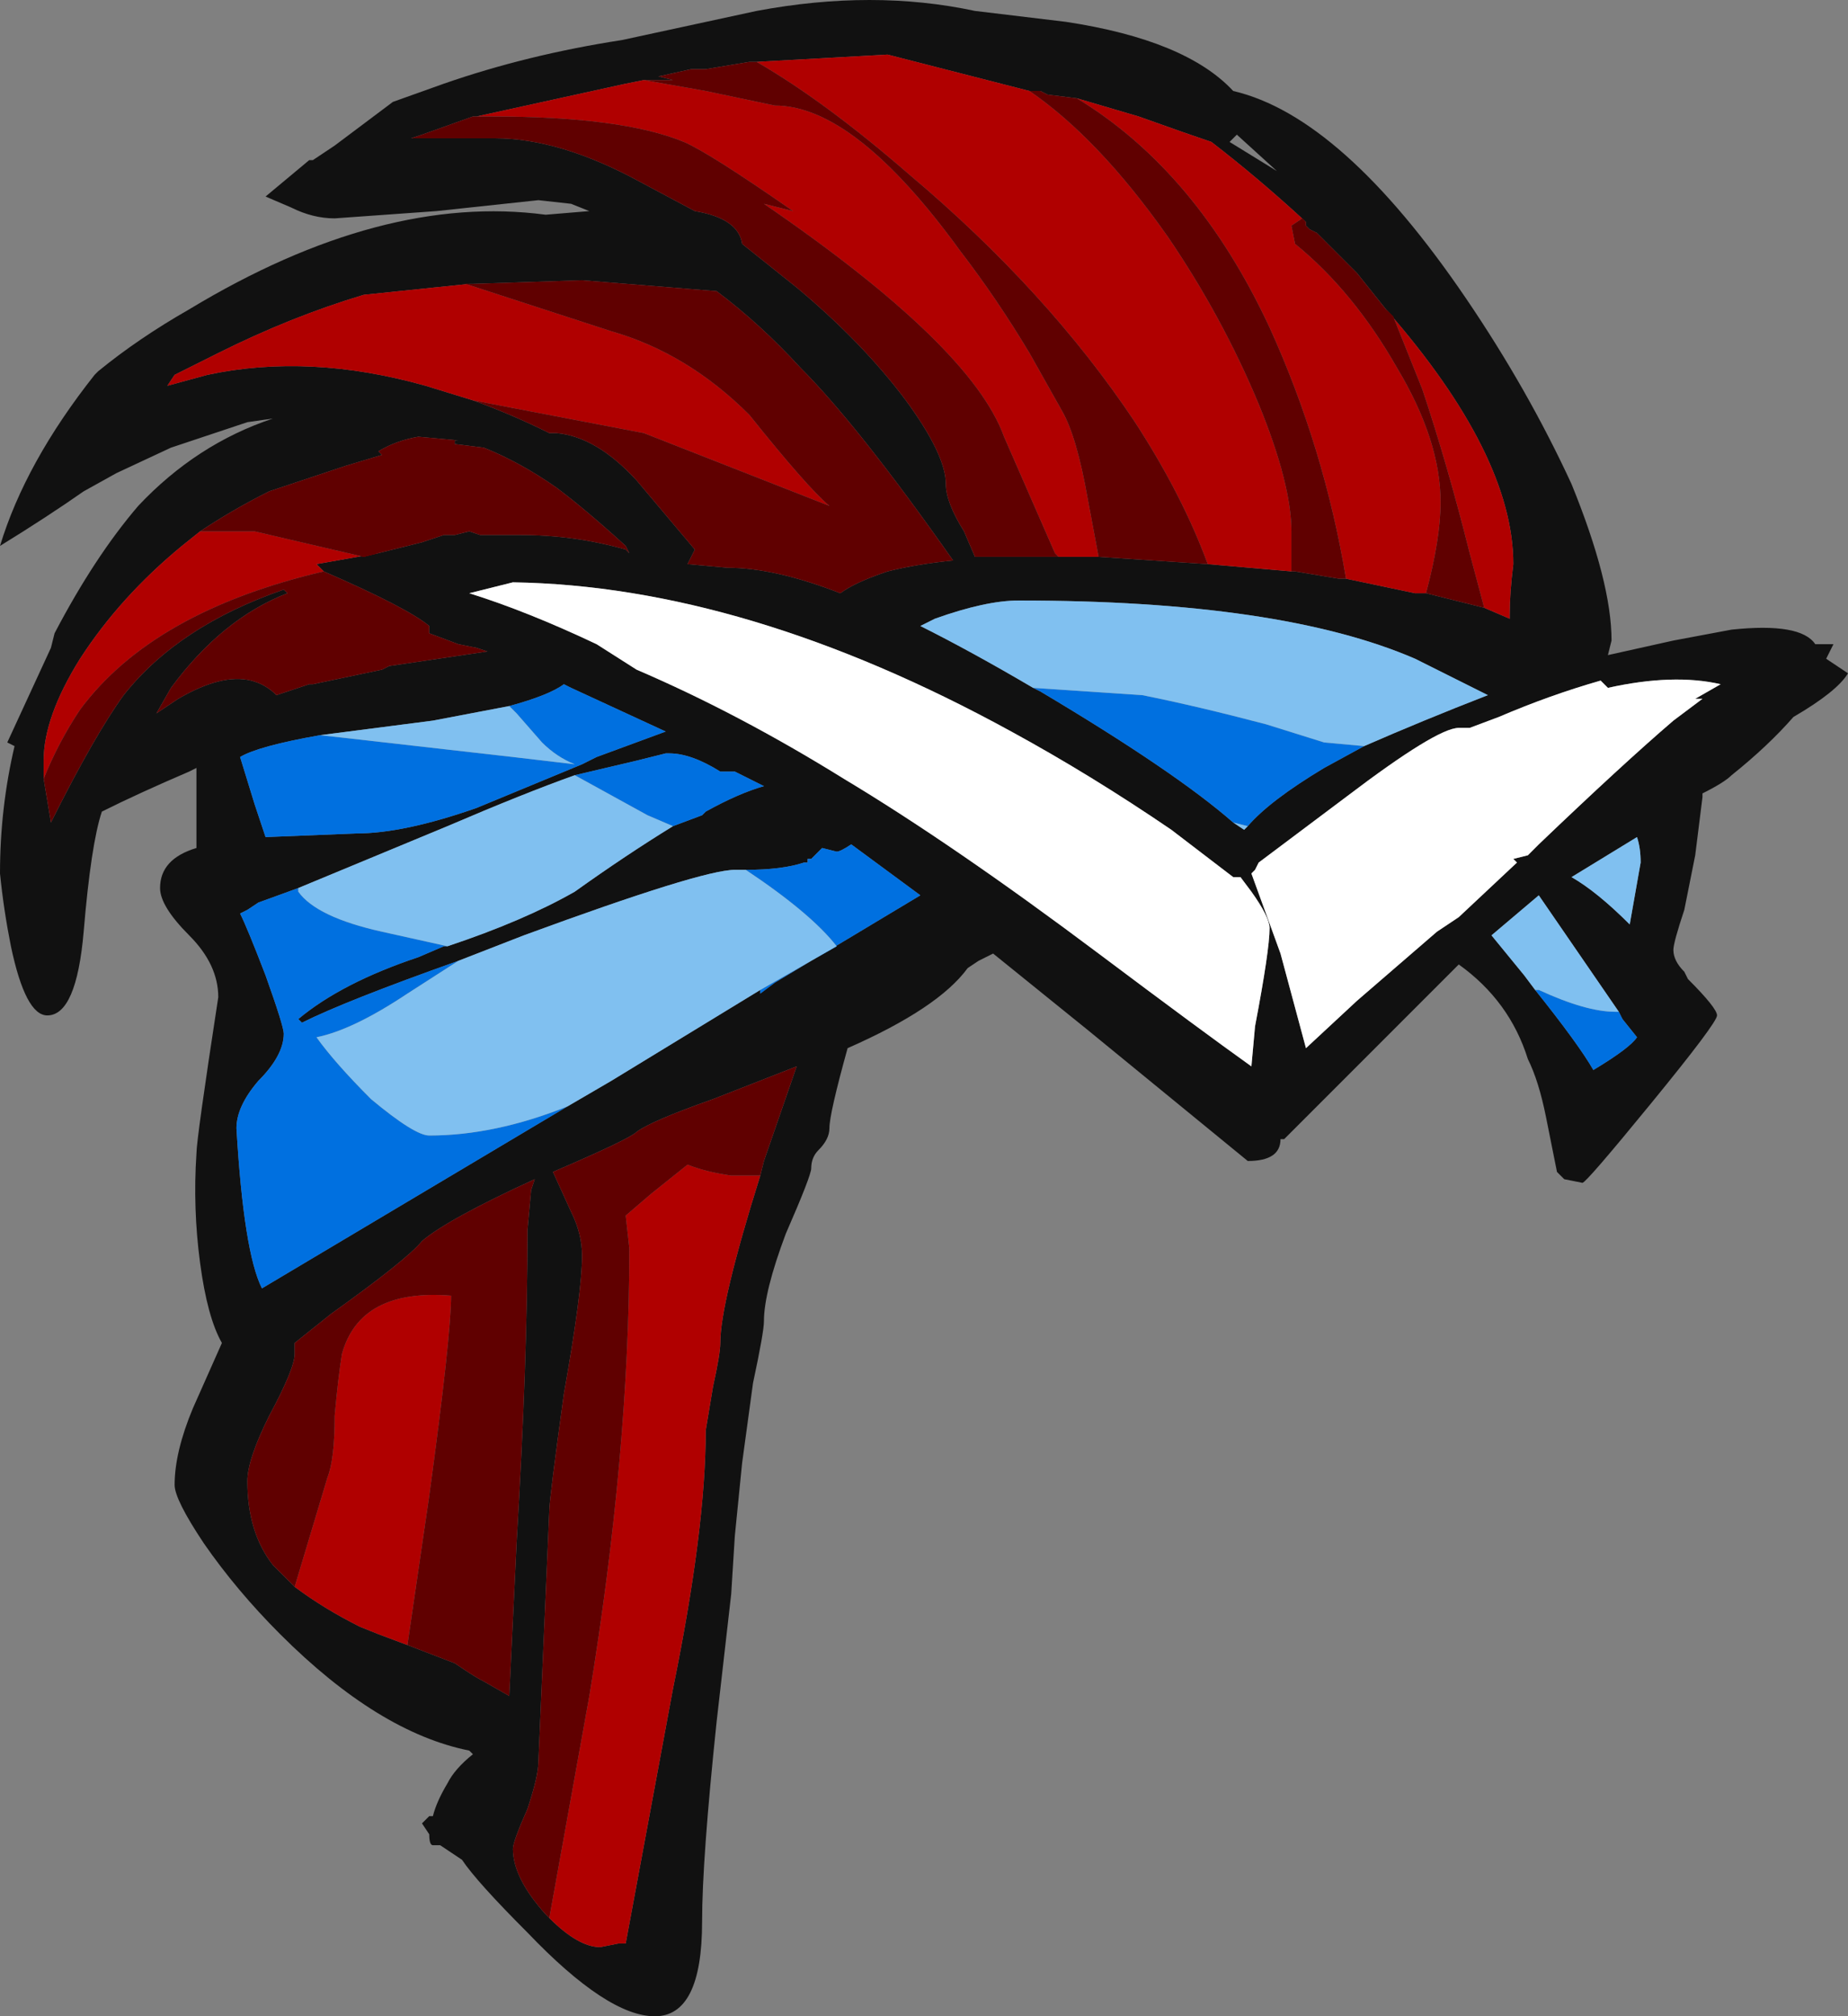 <?xml version="1.0" encoding="UTF-8" standalone="no"?>
<svg xmlns:ffdec="https://www.free-decompiler.com/flash" xmlns:xlink="http://www.w3.org/1999/xlink" ffdec:objectType="frame" height="193.9px" width="177.8px" xmlns="http://www.w3.org/2000/svg">
  <rect width="100%" height="100%" fill="#808080" stroke="none"/>
  <g transform="matrix(1.0, 0.0, 0.0, 1.0, 86.1, 112.0)">
    <use ffdec:characterId="612" height="27.7" transform="matrix(7.0, 0.0, 0.0, 7.0, -86.1, -112.0)" width="25.4" xlink:href="#shape0"/>
  </g>
  <defs>
    <g id="shape0" transform="matrix(1.0, 0.0, 0.0, 1.0, 12.3, 16.0)">
      <path d="M2.35 -15.7 Q4.0 -15.45 4.65 -14.75 6.15 -14.4 7.85 -11.9 8.7 -10.65 9.3 -9.35 9.85 -8.0 9.85 -7.2 L9.8 -7.0 10.7 -7.2 11.5 -7.35 Q12.45 -7.45 12.65 -7.15 L12.9 -7.15 12.8 -6.95 13.1 -6.75 Q12.95 -6.5 12.35 -6.15 12.0 -5.75 11.5 -5.35 11.4 -5.25 11.1 -5.1 L11.1 -5.05 11.0 -4.25 10.85 -3.5 Q10.7 -3.05 10.7 -2.95 10.7 -2.8 10.85 -2.65 L10.9 -2.55 Q11.3 -2.15 11.3 -2.05 11.3 -1.95 10.4 -0.85 9.5 0.25 9.45 0.25 L9.2 0.2 9.1 0.1 8.95 -0.65 Q8.85 -1.15 8.7 -1.45 8.45 -2.25 7.75 -2.75 L5.35 -0.35 5.3 -0.35 Q5.3 -0.05 4.85 -0.05 L2.65 -1.85 1.35 -2.9 1.15 -2.8 1.0 -2.7 Q0.6 -2.15 -0.65 -1.6 -0.9 -0.7 -0.9 -0.5 -0.9 -0.35 -1.05 -0.2 -1.15 -0.1 -1.15 0.05 -1.15 0.15 -1.5 0.95 -1.8 1.75 -1.8 2.15 -1.8 2.3 -1.95 3.0 L-2.1 4.1 -2.2 5.1 -2.25 5.9 -2.45 7.65 Q-2.65 9.55 -2.65 10.4 -2.65 11.7 -3.3 11.7 -3.95 11.7 -5.05 10.55 -5.75 9.85 -5.95 9.55 L-6.25 9.35 -6.35 9.35 Q-6.4 9.35 -6.4 9.2 L-6.5 9.05 -6.4 8.95 -6.35 8.95 Q-6.3 8.75 -6.15 8.5 -6.05 8.3 -5.8 8.1 L-5.85 8.05 Q-7.1 7.8 -8.45 6.45 -9.05 5.85 -9.5 5.2 -9.9 4.6 -9.9 4.4 -9.9 3.95 -9.65 3.35 L-9.25 2.45 Q-9.45 2.1 -9.55 1.35 -9.65 0.6 -9.6 -0.15 -9.6 -0.35 -9.3 -2.3 -9.3 -2.75 -9.7 -3.15 -10.1 -3.55 -10.1 -3.8 -10.1 -4.2 -9.6 -4.35 L-9.6 -5.45 -9.7 -5.4 Q-10.4 -5.1 -10.9 -4.85 -11.05 -4.4 -11.15 -3.2 -11.25 -2.05 -11.65 -2.05 -11.95 -2.05 -12.15 -3.0 -12.25 -3.5 -12.3 -4.0 -12.3 -4.9 -12.1 -5.75 L-12.2 -5.8 -11.6 -7.1 -11.55 -7.3 Q-11.0 -8.35 -10.4 -9.05 -9.6 -9.9 -8.55 -10.25 L-8.9 -10.2 -9.95 -9.85 -10.7 -9.5 -11.15 -9.25 Q-11.65 -8.9 -12.3 -8.5 -11.95 -9.65 -11.0 -10.85 L-10.95 -10.9 Q-10.4 -11.35 -9.7 -11.75 -7.05 -13.35 -4.8 -13.05 L-4.2 -13.1 -4.45 -13.2 -4.9 -13.25 -6.3 -13.1 -7.7 -13.0 Q-8.0 -13.0 -8.3 -13.15 L-8.65 -13.3 -8.05 -13.8 -8.0 -13.8 -7.7 -14.0 -6.9 -14.6 -6.2 -14.85 Q-5.05 -15.25 -3.75 -15.45 L-1.9 -15.85 Q-0.3 -16.15 1.1 -15.85 L2.35 -15.7 M2.5 -14.65 L2.1 -14.7 2.0 -14.75 1.85 -14.75 -0.1 -15.25 -1.9 -15.15 -2.0 -15.15 -2.6 -15.05 -2.8 -15.05 -3.25 -14.95 -3.05 -14.9 -3.45 -14.9 -3.7 -14.85 -5.75 -14.4 -5.8 -14.4 -6.5 -14.15 -6.65 -14.1 -5.5 -14.1 Q-4.6 -14.1 -3.5 -13.5 L-2.75 -13.1 Q-2.15 -13.0 -2.1 -12.65 L-1.35 -12.05 Q-0.45 -11.3 0.15 -10.5 0.7 -9.75 0.7 -9.35 0.7 -9.1 0.95 -8.7 L1.1 -8.35 2.25 -8.35 2.8 -8.35 4.3 -8.25 5.45 -8.15 5.5 -8.15 6.1 -8.05 6.2 -8.05 7.15 -7.85 7.3 -7.85 8.1 -7.65 8.45 -7.5 8.45 -7.55 Q8.45 -7.85 8.5 -8.25 8.5 -9.75 6.75 -11.75 L6.35 -12.25 5.8 -12.8 5.7 -12.85 5.65 -12.9 5.65 -12.95 Q5.0 -13.55 4.35 -14.05 4.05 -14.15 3.35 -14.4 L2.5 -14.65 M4.6 -14.05 L5.25 -13.65 4.7 -14.15 4.6 -14.05 M6.45 -5.75 Q7.25 -6.1 8.15 -6.45 L7.15 -6.95 Q5.3 -7.75 1.7 -7.75 1.25 -7.75 0.55 -7.5 L0.35 -7.4 Q1.05 -7.05 1.9 -6.55 L2.0 -6.5 Q3.85 -5.4 4.65 -4.7 L4.8 -4.6 4.85 -4.65 Q5.15 -5.0 5.9 -5.45 L6.45 -5.75 M4.9 -4.0 L5.3 -2.9 5.65 -1.6 6.35 -2.25 7.45 -3.2 7.75 -3.4 8.55 -4.15 8.5 -4.2 8.7 -4.25 8.85 -4.4 Q10.0 -5.5 10.7 -6.1 10.9 -6.25 11.1 -6.4 L11.0 -6.4 11.35 -6.6 Q10.7 -6.75 9.8 -6.55 L9.7 -6.65 Q9.0 -6.45 8.3 -6.15 L7.9 -6.0 7.75 -6.0 Q7.45 -6.0 6.2 -5.05 L5.0 -4.15 4.95 -4.05 4.9 -4.0 M4.65 -3.95 L3.8 -4.6 Q2.7 -5.35 1.6 -5.95 -2.05 -7.95 -5.25 -8.0 L-5.85 -7.85 Q-5.05 -7.6 -4.1 -7.15 L-3.55 -6.8 Q-2.15 -6.2 -0.7 -5.3 0.8 -4.4 2.8 -2.9 4.2 -1.85 4.9 -1.35 L4.95 -1.9 Q5.15 -2.95 5.15 -3.25 5.15 -3.4 4.9 -3.75 L4.75 -3.95 4.65 -3.95 M10.2 -4.5 L9.3 -3.95 Q9.65 -3.75 10.1 -3.3 L10.25 -4.15 Q10.25 -4.35 10.2 -4.5 M9.95 -2.1 L8.85 -3.7 8.2 -3.15 8.65 -2.6 8.8 -2.4 Q9.4 -1.65 9.6 -1.3 10.1 -1.6 10.2 -1.75 L10.0 -2.0 9.95 -2.1 M-11.7 -5.3 L-11.6 -4.7 Q-11.0 -5.9 -10.6 -6.45 -9.85 -7.4 -8.4 -7.9 L-8.35 -7.85 Q-9.25 -7.5 -9.95 -6.55 L-10.15 -6.2 -9.85 -6.4 Q-9.25 -6.75 -8.85 -6.65 -8.65 -6.6 -8.5 -6.45 L-8.05 -6.6 -8.0 -6.6 -7.05 -6.8 -6.95 -6.85 -5.6 -7.05 -5.75 -7.1 -6.0 -7.15 -6.4 -7.3 -6.4 -7.4 Q-6.7 -7.65 -7.85 -8.15 L-7.95 -8.25 -7.1 -8.4 -6.5 -8.55 -6.2 -8.65 -6.05 -8.65 -5.85 -8.7 -5.7 -8.65 -5.15 -8.65 Q-4.4 -8.65 -3.7 -8.45 L-3.65 -8.4 -3.7 -8.5 Q-4.25 -9.0 -4.65 -9.3 -5.15 -9.65 -5.65 -9.85 L-6.05 -9.9 -6.05 -9.95 -6.0 -9.95 -6.55 -10.0 Q-6.85 -9.95 -7.1 -9.8 L-7.05 -9.75 -7.55 -9.6 -8.6 -9.25 Q-9.1 -9.0 -9.55 -8.7 L-9.8 -8.5 Q-10.65 -7.8 -11.2 -6.95 -11.7 -6.15 -11.7 -5.55 L-11.7 -5.3 M-5.8 -10.5 Q-5.25 -10.3 -4.75 -10.05 L-4.65 -10.05 Q-4.1 -10.0 -3.55 -9.4 L-2.75 -8.45 -2.85 -8.25 -2.3 -8.2 Q-1.65 -8.2 -0.75 -7.85 -0.55 -8.0 -0.1 -8.15 0.3 -8.25 0.8 -8.3 -0.5 -10.15 -1.3 -10.95 -1.85 -11.55 -2.45 -12.0 L-4.3 -12.15 -5.8 -12.1 -5.85 -12.1 -7.3 -11.95 Q-8.3 -11.65 -9.3 -11.15 L-9.9 -10.85 -10.0 -10.7 -9.45 -10.85 Q-8.05 -11.15 -6.45 -10.7 L-5.8 -10.5 M-7.9 -5.9 Q-8.75 -5.75 -9.0 -5.6 L-8.8 -4.95 -8.65 -4.5 -7.4 -4.55 Q-6.75 -4.55 -5.75 -4.9 L-4.3 -5.5 -4.1 -5.6 -3.15 -5.95 -4.45 -6.55 -4.55 -6.6 Q-4.75 -6.45 -5.3 -6.3 L-6.35 -6.1 -7.9 -5.9 M-8.2 -3.8 L-8.75 -3.6 -8.9 -3.5 -9.0 -3.45 Q-8.9 -3.25 -8.65 -2.6 -8.4 -1.9 -8.4 -1.8 -8.4 -1.5 -8.75 -1.15 -9.05 -0.8 -9.05 -0.5 -8.95 1.2 -8.7 1.7 L-4.5 -0.8 -3.9 -1.15 -1.85 -2.4 -1.85 -2.35 -1.65 -2.5 0.35 -3.7 -0.6 -4.4 Q-0.75 -4.3 -0.8 -4.3 L-1.0 -4.35 -1.15 -4.2 -1.2 -4.2 -1.2 -4.15 -1.25 -4.15 Q-1.55 -4.05 -2.05 -4.05 L-2.2 -4.05 Q-2.65 -4.05 -5.1 -3.15 L-6.0 -2.8 Q-7.55 -2.25 -8.15 -1.95 L-8.2 -2.0 Q-7.6 -2.5 -6.55 -2.85 L-6.2 -3.0 -6.15 -3.0 Q-5.1 -3.35 -4.4 -3.75 -3.7 -4.25 -3.05 -4.65 L-2.65 -4.8 -2.6 -4.85 Q-2.15 -5.1 -1.8 -5.2 L-2.2 -5.4 Q-2.3 -5.4 -2.4 -5.4 -2.8 -5.65 -3.1 -5.65 L-3.15 -5.65 -3.55 -5.55 -4.4 -5.35 Q-5.1 -5.1 -6.15 -4.65 L-8.2 -3.8 M-1.85 0.15 L-1.8 -0.05 -1.35 -1.35 -2.5 -0.9 Q-3.35 -0.6 -3.55 -0.45 -3.65 -0.35 -4.7 0.1 L-4.45 0.65 Q-4.3 0.95 -4.3 1.25 -4.3 1.75 -4.55 3.15 -4.75 4.6 -4.75 4.75 L-4.9 8.2 Q-4.9 8.4 -5.05 8.85 -5.25 9.3 -5.25 9.4 -5.25 9.8 -4.8 10.3 L-4.75 10.35 Q-4.35 10.75 -4.05 10.75 L-3.8 10.7 -3.7 10.7 -3.05 7.2 Q-2.6 5.0 -2.6 3.65 L-2.5 3.05 Q-2.4 2.6 -2.4 2.45 -2.4 1.9 -1.85 0.15 M-6.7 6.6 L-6.05 6.85 -5.9 6.95 Q-5.75 7.05 -5.65 7.1 L-5.3 7.3 -5.2 5.2 Q-5.05 2.7 -5.05 0.9 L-5.0 0.35 -4.95 0.2 Q-6.15 0.75 -6.5 1.05 -6.7 1.3 -7.75 2.05 L-8.25 2.45 -8.25 2.6 Q-8.25 2.8 -8.6 3.45 -8.9 4.05 -8.9 4.35 -8.9 5.05 -8.55 5.5 L-8.25 5.8 Q-7.85 6.1 -7.35 6.35 L-7.1 6.45 -6.7 6.6" fill="#111111" fill-rule="evenodd" stroke="none"/>
      <path d="M2.5 -14.65 L3.35 -14.4 Q4.05 -14.15 4.35 -14.05 5.0 -13.55 5.65 -12.95 L5.6 -13.0 5.45 -12.9 5.5 -12.65 Q6.3 -12.0 6.9 -10.95 7.5 -9.95 7.5 -9.1 7.5 -8.6 7.3 -7.85 L7.15 -7.85 6.2 -8.05 Q5.9 -9.85 5.15 -11.5 4.15 -13.65 2.5 -14.65 M6.75 -11.75 Q8.5 -9.75 8.5 -8.25 8.45 -7.85 8.45 -7.55 L8.45 -7.5 8.1 -7.65 7.9 -8.4 Q7.6 -9.6 7.25 -10.65 L6.85 -11.65 6.75 -11.75 M5.45 -8.15 L4.3 -8.25 Q3.95 -9.2 3.3 -10.2 2.1 -12.0 0.2 -13.6 -0.95 -14.6 -1.9 -15.15 L-0.1 -15.25 1.85 -14.75 Q2.8 -14.1 3.75 -12.75 4.5 -11.65 5.0 -10.45 5.45 -9.35 5.45 -8.7 L5.45 -8.15 M2.8 -8.35 L2.25 -8.35 2.2 -8.4 1.5 -10.0 Q1.05 -11.25 -1.8 -13.2 L-1.4 -13.1 Q-2.55 -13.9 -2.9 -14.05 -3.75 -14.4 -5.55 -14.4 L-5.75 -14.4 -3.7 -14.85 -3.45 -14.9 -2.6 -14.75 -1.65 -14.55 Q-0.55 -14.55 0.9 -12.55 1.4 -11.9 1.85 -11.15 L2.3 -10.35 Q2.5 -10.0 2.65 -9.15 L2.8 -8.35 M-7.85 -8.15 Q-10.2 -7.6 -11.2 -6.25 -11.5 -5.8 -11.7 -5.3 L-11.7 -5.55 Q-11.7 -6.15 -11.2 -6.95 -10.65 -7.8 -9.8 -8.5 L-9.55 -8.7 -8.8 -8.7 -7.3 -8.35 -7.1 -8.4 -7.95 -8.25 -7.85 -8.15 M-5.85 -12.1 L-5.9 -12.1 -3.9 -11.45 Q-2.85 -11.15 -2.0 -10.3 -1.2 -9.3 -0.9 -9.05 L-3.45 -10.05 -5.8 -10.5 -6.45 -10.7 Q-8.05 -11.15 -9.45 -10.85 L-10.0 -10.7 -9.9 -10.85 -9.3 -11.15 Q-8.3 -11.65 -7.3 -11.95 L-5.85 -12.1 M-4.75 10.35 L-4.2 7.3 Q-3.65 3.95 -3.65 1.15 L-3.7 0.7 -3.35 0.4 -2.85 0.0 Q-2.6 0.1 -2.25 0.15 L-1.85 0.15 Q-2.4 1.9 -2.4 2.45 -2.4 2.6 -2.5 3.05 L-2.6 3.65 Q-2.6 5.0 -3.05 7.2 L-3.7 10.7 -3.8 10.7 -4.05 10.75 Q-4.35 10.75 -4.75 10.35 M-8.25 5.8 L-7.8 4.3 Q-7.7 4.05 -7.7 3.45 -7.65 2.9 -7.6 2.6 -7.35 1.7 -6.1 1.8 -6.1 2.35 -6.4 4.55 L-6.7 6.6 -7.1 6.45 -7.35 6.35 Q-7.85 6.1 -8.25 5.8" fill="#b00000" fill-rule="evenodd" stroke="none"/>
      <path d="M1.85 -14.75 L2.0 -14.75 2.1 -14.7 2.5 -14.65 Q4.15 -13.65 5.15 -11.5 5.9 -9.85 6.2 -8.05 L6.1 -8.05 5.5 -8.15 5.45 -8.15 5.45 -8.7 Q5.45 -9.35 5.0 -10.45 4.5 -11.65 3.75 -12.75 2.8 -14.1 1.85 -14.75 M5.65 -12.95 L5.65 -12.9 5.7 -12.85 5.8 -12.8 6.35 -12.25 6.75 -11.75 6.85 -11.65 7.25 -10.65 Q7.6 -9.6 7.9 -8.4 L8.1 -7.65 7.3 -7.85 Q7.5 -8.6 7.5 -9.1 7.5 -9.95 6.9 -10.95 6.3 -12.0 5.5 -12.65 L5.45 -12.9 5.6 -13.0 5.65 -12.95 M4.3 -8.25 L2.8 -8.35 2.65 -9.15 Q2.5 -10.0 2.3 -10.35 L1.85 -11.15 Q1.4 -11.9 0.9 -12.55 -0.55 -14.55 -1.65 -14.55 L-2.6 -14.75 -3.45 -14.9 -3.05 -14.9 -3.25 -14.95 -2.8 -15.05 -2.6 -15.05 -2.0 -15.15 -1.9 -15.15 Q-0.95 -14.6 0.2 -13.6 2.1 -12.0 3.3 -10.2 3.95 -9.2 4.3 -8.25 M2.25 -8.35 L1.1 -8.35 0.95 -8.7 Q0.7 -9.1 0.7 -9.35 0.7 -9.75 0.15 -10.5 -0.45 -11.3 -1.35 -12.05 L-2.1 -12.65 Q-2.15 -13.0 -2.75 -13.1 L-3.5 -13.5 Q-4.6 -14.1 -5.5 -14.1 L-6.65 -14.1 -6.5 -14.15 -5.8 -14.4 -5.75 -14.4 -5.55 -14.4 Q-3.75 -14.4 -2.9 -14.05 -2.55 -13.9 -1.4 -13.1 L-1.8 -13.2 Q1.05 -11.25 1.5 -10.0 L2.2 -8.4 2.25 -8.35 M-7.85 -8.15 Q-6.7 -7.65 -6.4 -7.4 L-6.4 -7.3 -6.0 -7.15 -5.75 -7.1 -5.6 -7.05 -6.95 -6.85 -7.05 -6.8 -8.0 -6.6 -8.05 -6.6 -8.5 -6.45 Q-8.65 -6.6 -8.85 -6.65 -9.25 -6.75 -9.85 -6.4 L-10.15 -6.2 -9.95 -6.55 Q-9.25 -7.5 -8.35 -7.85 L-8.4 -7.9 Q-9.85 -7.4 -10.6 -6.45 -11.0 -5.9 -11.6 -4.7 L-11.7 -5.3 Q-11.5 -5.8 -11.2 -6.25 -10.2 -7.6 -7.85 -8.15 M-9.55 -8.7 Q-9.1 -9.0 -8.6 -9.25 L-7.55 -9.6 -7.05 -9.75 -7.1 -9.8 Q-6.85 -9.95 -6.55 -10.0 L-6.0 -9.95 -6.05 -9.95 -6.05 -9.9 -5.65 -9.85 Q-5.15 -9.65 -4.65 -9.3 -4.25 -9.0 -3.7 -8.5 L-3.65 -8.4 -3.7 -8.45 Q-4.4 -8.65 -5.15 -8.65 L-5.7 -8.65 -5.85 -8.7 -6.05 -8.65 -6.2 -8.65 -6.5 -8.55 -7.1 -8.4 -7.3 -8.35 -8.8 -8.7 -9.55 -8.7 M-5.85 -12.1 L-5.8 -12.1 -4.3 -12.15 -2.45 -12.0 Q-1.85 -11.55 -1.3 -10.95 -0.5 -10.15 0.8 -8.3 0.3 -8.25 -0.1 -8.15 -0.55 -8.0 -0.75 -7.85 -1.65 -8.2 -2.3 -8.2 L-2.85 -8.25 -2.75 -8.45 -3.55 -9.4 Q-4.1 -10.0 -4.65 -10.05 L-4.75 -10.05 Q-5.25 -10.3 -5.8 -10.5 L-3.45 -10.05 -0.9 -9.05 Q-1.2 -9.3 -2.0 -10.3 -2.85 -11.15 -3.9 -11.45 L-5.9 -12.1 -5.85 -12.1 M-4.75 10.35 L-4.8 10.3 Q-5.25 9.8 -5.25 9.4 -5.25 9.3 -5.05 8.85 -4.9 8.4 -4.9 8.2 L-4.75 4.75 Q-4.75 4.6 -4.55 3.15 -4.3 1.75 -4.3 1.25 -4.3 0.95 -4.45 0.65 L-4.7 0.1 Q-3.65 -0.35 -3.55 -0.45 -3.35 -0.6 -2.5 -0.9 L-1.35 -1.35 -1.8 -0.05 -1.85 0.15 -2.25 0.15 Q-2.6 0.1 -2.85 0.0 L-3.35 0.4 -3.7 0.7 -3.65 1.15 Q-3.65 3.95 -4.2 7.3 L-4.75 10.35 M-8.25 5.8 L-8.55 5.5 Q-8.9 5.05 -8.9 4.35 -8.9 4.05 -8.6 3.45 -8.25 2.8 -8.25 2.6 L-8.25 2.45 -7.75 2.05 Q-6.7 1.3 -6.5 1.05 -6.15 0.75 -4.95 0.2 L-5.0 0.35 -5.05 0.9 Q-5.05 2.7 -5.2 5.2 L-5.3 7.3 -5.65 7.1 Q-5.75 7.05 -5.9 6.95 L-6.05 6.85 -6.7 6.6 -6.4 4.55 Q-6.1 2.35 -6.1 1.8 -7.35 1.7 -7.6 2.6 -7.65 2.9 -7.7 3.45 -7.7 4.05 -7.8 4.3 L-8.25 5.8" fill="#600000" fill-rule="evenodd" stroke="none"/>
      <path d="M1.9 -6.55 L3.4 -6.45 Q4.15 -6.3 5.1 -6.05 L5.9 -5.8 6.45 -5.75 5.9 -5.45 Q5.15 -5.0 4.85 -4.65 L4.65 -4.7 Q3.85 -5.4 2.0 -6.5 L1.9 -6.55 M8.8 -2.4 L8.85 -2.4 Q9.5 -2.1 9.9 -2.1 L9.95 -2.1 10.0 -2.0 10.2 -1.75 Q10.1 -1.6 9.6 -1.3 9.4 -1.65 8.8 -2.4 M-5.3 -6.3 Q-4.75 -6.45 -4.55 -6.6 L-4.45 -6.55 -3.15 -5.95 -4.1 -5.6 -4.3 -5.5 -5.75 -4.9 Q-6.75 -4.55 -7.4 -4.55 L-8.65 -4.5 -8.8 -4.95 -9.0 -5.6 Q-8.75 -5.75 -7.9 -5.9 L-7.45 -5.85 -5.25 -5.6 -4.4 -5.5 Q-4.65 -5.6 -4.85 -5.8 L-5.2 -6.2 -5.3 -6.3 M-8.2 -3.8 L-8.2 -3.75 Q-7.95 -3.4 -7.05 -3.2 L-6.15 -3.0 -6.2 -3.0 -6.55 -2.85 Q-7.6 -2.5 -8.2 -2.0 L-8.15 -1.95 Q-7.55 -2.25 -6.0 -2.8 L-6.7 -2.35 Q-7.45 -1.85 -7.95 -1.75 -7.7 -1.4 -7.2 -0.9 -6.6 -0.4 -6.4 -0.4 -5.5 -0.4 -4.5 -0.8 L-8.7 1.7 Q-8.95 1.2 -9.05 -0.5 -9.05 -0.8 -8.75 -1.15 -8.4 -1.5 -8.4 -1.8 -8.4 -1.9 -8.65 -2.6 -8.9 -3.25 -9.0 -3.45 L-8.9 -3.5 -8.75 -3.6 -8.2 -3.8 M-3.05 -4.65 L-3.4 -4.8 -4.4 -5.35 -3.55 -5.55 -3.15 -5.65 -3.1 -5.65 Q-2.8 -5.65 -2.4 -5.4 -2.3 -5.4 -2.2 -5.4 L-1.8 -5.2 Q-2.15 -5.1 -2.6 -4.85 L-2.65 -4.8 -3.05 -4.65 M-2.05 -4.05 Q-1.55 -4.05 -1.25 -4.15 L-1.2 -4.15 -1.2 -4.2 -1.15 -4.2 -1.0 -4.35 -0.8 -4.3 Q-0.75 -4.3 -0.6 -4.4 L0.35 -3.7 -1.65 -2.5 -1.85 -2.35 -1.85 -2.4 -0.8 -3.0 Q-1.15 -3.45 -2.05 -4.05" fill="#0070e0" fill-rule="evenodd" stroke="none"/>
      <path d="M1.9 -6.55 Q1.05 -7.05 0.35 -7.4 L0.55 -7.5 Q1.25 -7.75 1.7 -7.75 5.3 -7.75 7.15 -6.95 L8.15 -6.45 Q7.25 -6.1 6.45 -5.75 L5.9 -5.8 5.1 -6.05 Q4.15 -6.3 3.4 -6.45 L1.9 -6.55 M4.85 -4.65 L4.8 -4.6 4.65 -4.7 4.85 -4.65 M8.8 -2.4 L8.65 -2.6 8.2 -3.15 8.85 -3.7 9.95 -2.1 9.9 -2.1 Q9.5 -2.1 8.85 -2.4 L8.8 -2.4 M10.2 -4.5 Q10.25 -4.35 10.25 -4.15 L10.1 -3.3 Q9.65 -3.75 9.3 -3.95 L10.2 -4.5 M-7.9 -5.9 L-6.35 -6.1 -5.3 -6.3 -5.2 -6.2 -4.85 -5.8 Q-4.65 -5.6 -4.4 -5.5 L-5.25 -5.6 -7.45 -5.85 -7.9 -5.9 M-6.15 -3.0 L-7.05 -3.2 Q-7.95 -3.4 -8.2 -3.75 L-8.2 -3.8 -6.15 -4.65 Q-5.1 -5.1 -4.4 -5.35 L-3.4 -4.8 -3.05 -4.65 Q-3.7 -4.25 -4.4 -3.75 -5.1 -3.35 -6.15 -3.0 M-4.5 -0.8 Q-5.5 -0.4 -6.4 -0.4 -6.6 -0.4 -7.2 -0.9 -7.7 -1.4 -7.95 -1.75 -7.45 -1.85 -6.7 -2.35 L-6.0 -2.8 -5.1 -3.15 Q-2.65 -4.05 -2.2 -4.05 L-2.05 -4.05 Q-1.15 -3.45 -0.8 -3.0 L-1.85 -2.4 -3.9 -1.15 -4.5 -0.8" fill="#80c0f0" fill-rule="evenodd" stroke="none"/>
      <path d="M4.9 -4.0 L4.95 -4.05 5.0 -4.15 6.2 -5.05 Q7.45 -6.0 7.75 -6.0 L7.9 -6.0 8.3 -6.15 Q9.0 -6.45 9.7 -6.65 L9.8 -6.55 Q10.7 -6.75 11.35 -6.6 L11.0 -6.4 11.1 -6.4 Q10.9 -6.25 10.7 -6.1 10.0 -5.5 8.85 -4.4 L8.7 -4.25 8.5 -4.2 8.55 -4.15 7.75 -3.4 7.45 -3.2 6.35 -2.25 5.65 -1.6 5.3 -2.9 4.9 -4.0 M4.65 -3.95 L4.75 -3.95 4.9 -3.75 Q5.15 -3.4 5.15 -3.25 5.15 -2.95 4.95 -1.9 L4.9 -1.35 Q4.2 -1.85 2.8 -2.9 0.8 -4.4 -0.7 -5.3 -2.15 -6.2 -3.55 -6.8 L-4.1 -7.15 Q-5.05 -7.6 -5.85 -7.85 L-5.25 -8.0 Q-2.05 -7.95 1.6 -5.95 2.7 -5.35 3.8 -4.6 L4.65 -3.95" fill="#ffffff" fill-rule="evenodd" stroke="none"/>
    </g>
  </defs>
</svg>
